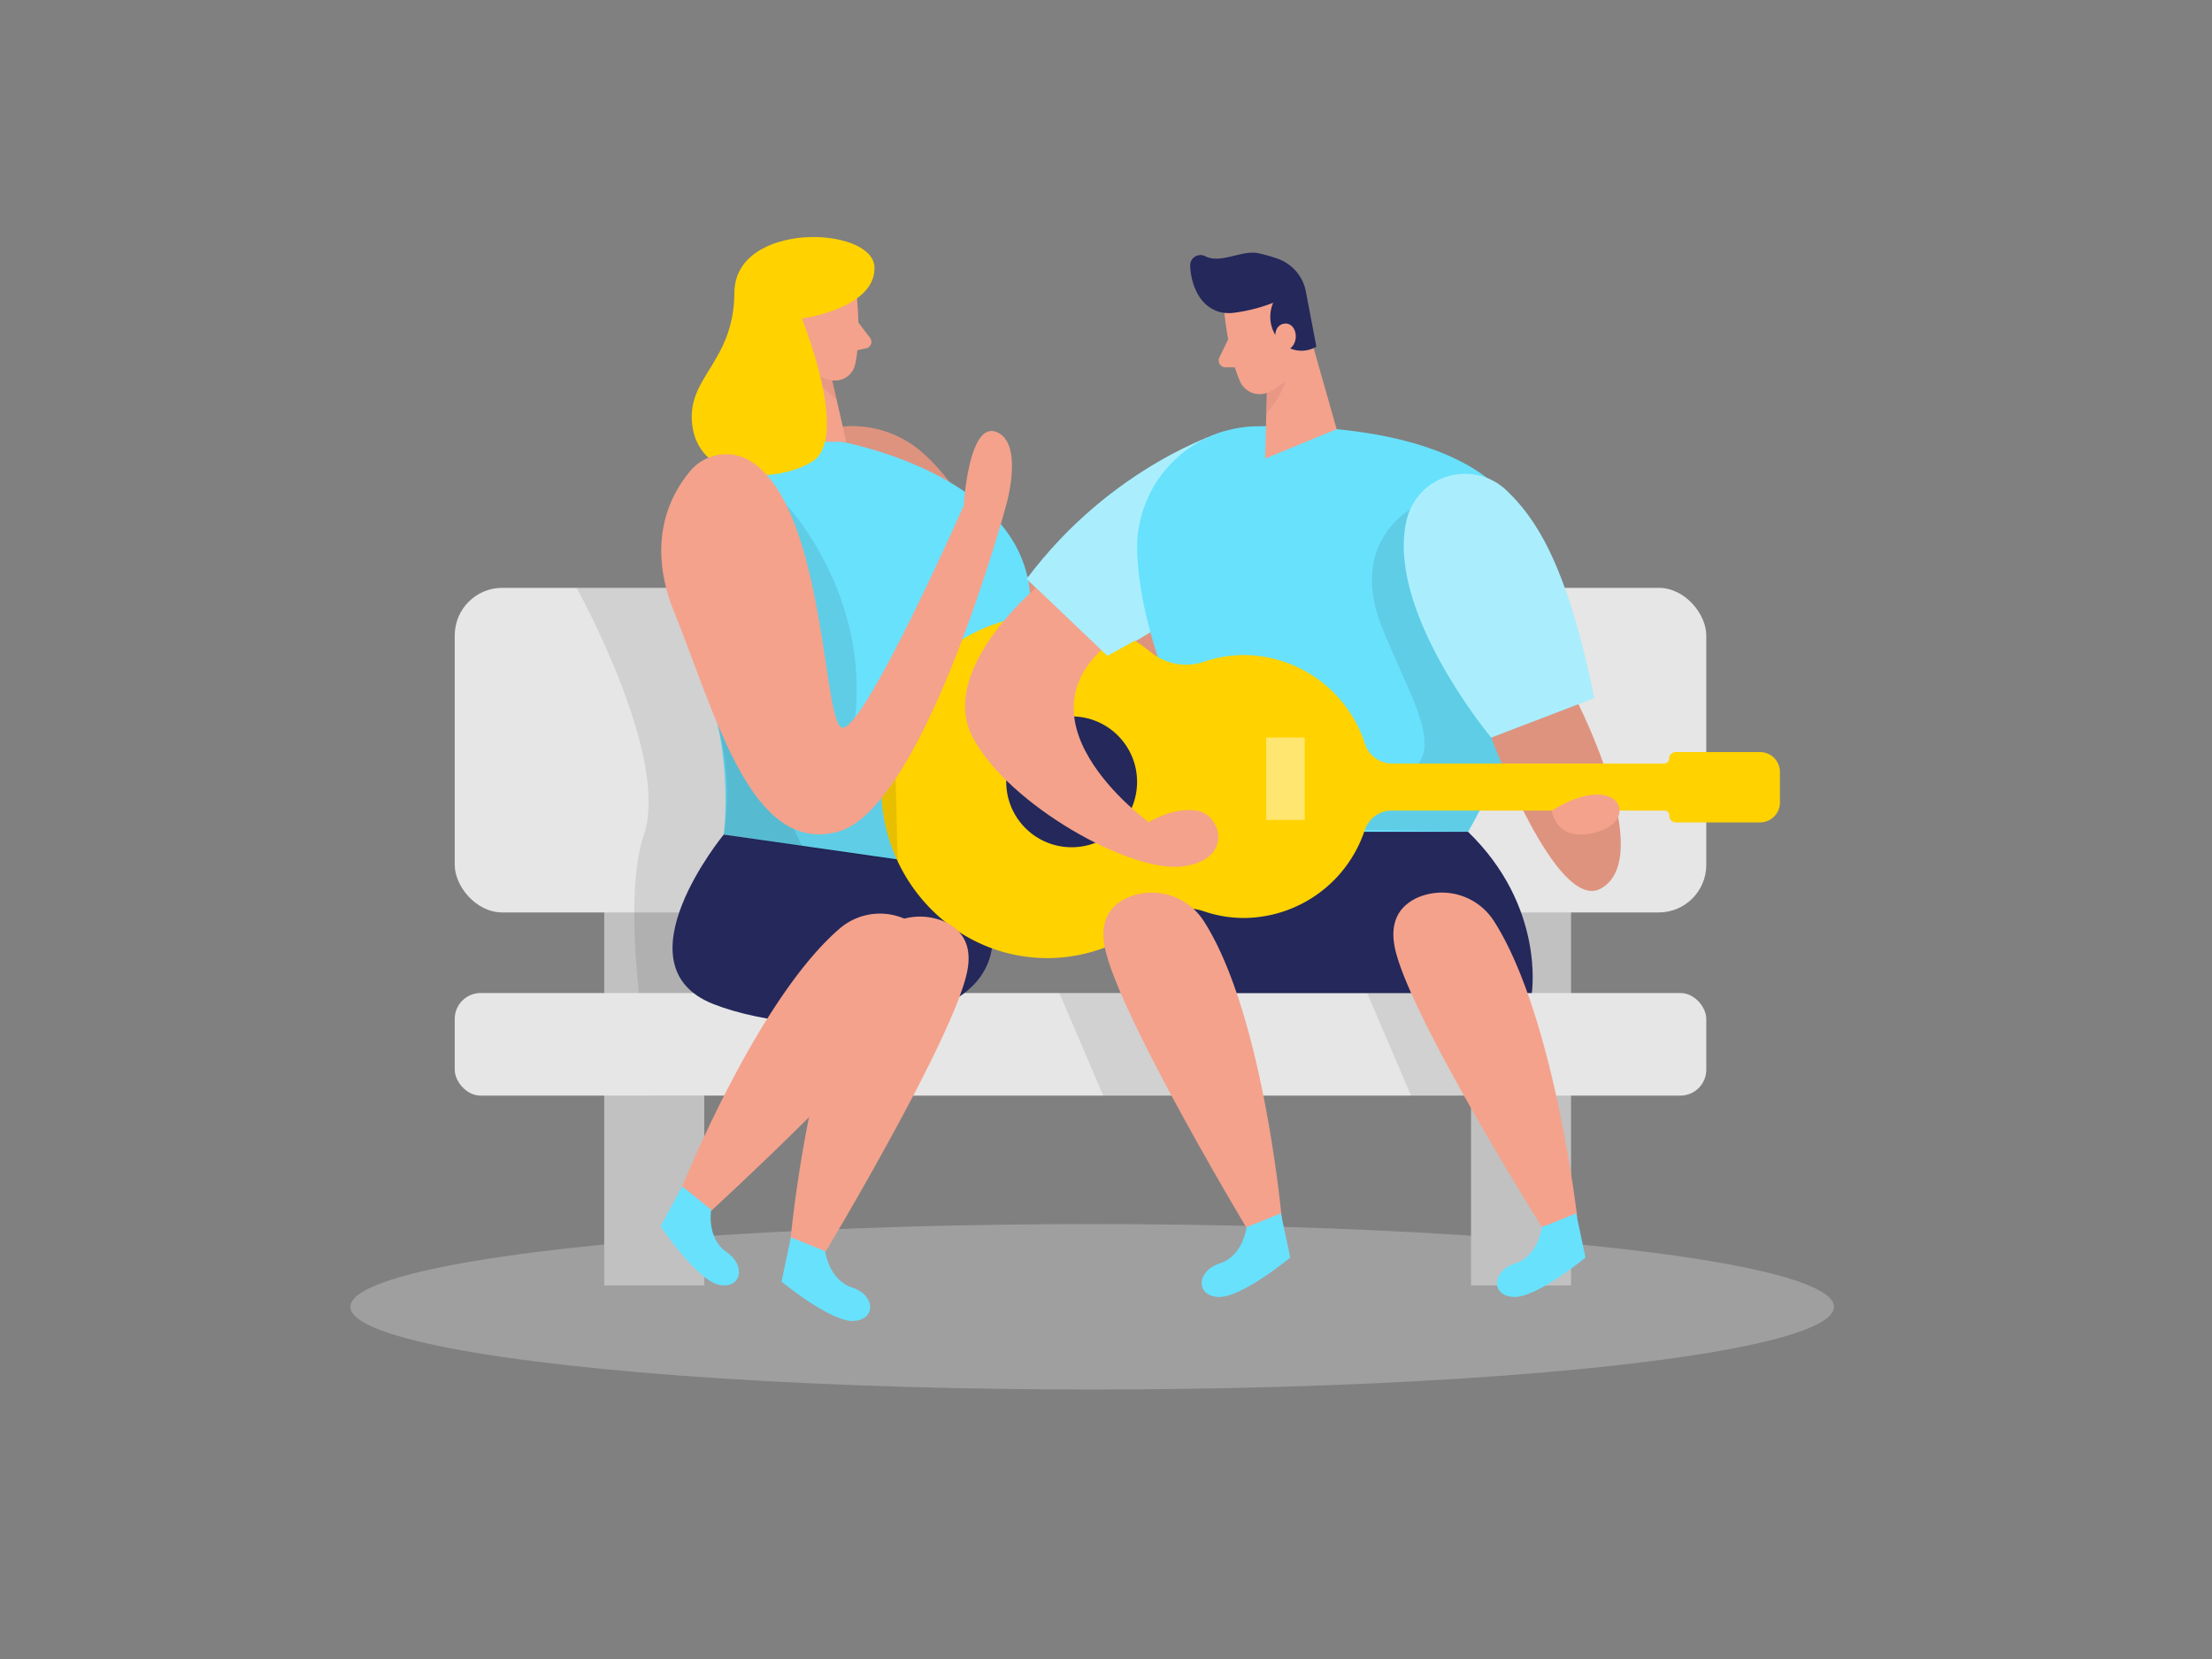 <svg id="Layer_1" data-name="Layer 1" xmlns="http://www.w3.org/2000/svg" viewBox="0 0 400 300"><rect x="0" y="0" width="400" height="300" fill="#808080" stroke="none"/><ellipse cx="197.5" cy="236.31" rx="134.14" ry="14.96" fill="#e6e6e6" opacity="0.3"/><rect x="109.26" y="142.23" width="18.09" height="90.22" fill="#c1c1c1"/><rect x="266.01" y="142.23" width="18.09" height="90.22" fill="#c1c1c1"/><rect x="82.23" y="106.3" width="226.32" height="58.7" rx="8.6" fill="#e6e6e6"/><path d="M148.13,78a19.26,19.26,0,0,1,18.74,3.91c8.92,7.74,14.49,24.3,25.87,24.85s26.73,7,26.73,7l-4.94,15.13-28.87.69S154.41,129.89,148.13,78Z" fill="#f4a28c"/><path d="M148.13,78a19.26,19.26,0,0,1,18.74,3.91c8.92,7.74,14.49,24.3,25.87,24.85s26.73,7,26.73,7l-4.94,15.13-28.87.69S154.41,129.89,148.13,78Z" opacity="0.09"/><path d="M150.78,79.6s40,6.48,35.13,34.15c-3.56,20-14,18.62-13.48,33.9l.24,9.71-41.8-6.44s1.91-14-3.42-27.65S107.51,76,150.78,79.6Z" fill="#68e1fd"/><path d="M221.36,78s-20.23,6-35.7,26.69l14.61,13.92S239.86,100.68,221.36,78Z" fill="#68e1fd"/><path d="M221.36,78s-20.23,6-35.7,26.69l14.61,13.92S239.86,100.68,221.36,78Z" fill="#fff" opacity="0.44"/><path d="M122.8,106.3H104.26s17,30.54,12.18,44.62,1.86,47.21,1.86,47.21h24.55L153,169.72Z" opacity="0.09"/><rect x="82.23" y="179.57" width="226.32" height="18.55" rx="4.68" fill="#e6e6e6"/><path d="M205.63,99.71A22,22,0,0,1,227.1,77.09c15.14-.31,38.32,1.61,47.25,15.06,13.74,20.7-8.87,58.26-8.87,58.26H224.59S206.42,122.81,205.63,99.71Z" fill="#68e1fd"/><polygon points="235.53 55.84 241.71 77.61 228.78 82.93 229.25 64.14 235.53 55.84" fill="#f4a28c"/><path d="M229,68.25a9.08,9.08,0,0,0,4.15-3.2s.35,4.6-4.14,9.72Z" fill="#ce8172" opacity="0.31"/><path d="M221.41,56.55s.69,7.66,2.85,12.46a3.86,3.86,0,0,0,5.13,1.91c2.4-1.12,5.31-3.34,5.45-7.49l1.09-7a6.93,6.93,0,0,0-4.29-6.74C226.82,47.37,220.76,51.9,221.41,56.55Z" fill="#f4a28c"/><path d="M223.35,56.53a30,30,0,0,0,6.88-1.78,6.41,6.41,0,0,0,1.23,6.93,5.22,5.22,0,0,0,6.58,1l-1.85-9.7a7.85,7.85,0,0,0-5.13-6.19,28.23,28.23,0,0,0-3.53-1c-3-.63-6.78,2-9.62.53A1.86,1.86,0,0,0,215.22,48c.09,3,1.45,7.6,5.74,8.51A7.36,7.36,0,0,0,223.35,56.53Z" fill="#24285b"/><path d="M230.61,61.6s-.46-2.92,1.77-3.09,2.93,4.06,0,5Z" fill="#f4a28c"/><path d="M130.87,150.92s-19.48,23.67-1.91,30.63,60.2,6.34,48.58-20.44l-5.8-4.35Z" fill="#24285b"/><path d="M255,92.13s-10.9,6.05-5.33,20.66,15.82,28-2.44,28-.44,9.28-.44,9.28l18.7.31,3.38-6.3,4.09-9.23,2.1-13.61Z" opacity="0.09"/><path d="M285.31,127.11s14.26,28,4.17,33.57c-8.06,4.46-19.82-27.31-19.82-27.31Z" fill="#f4a28c"/><path d="M285.31,127.11s14.26,28,4.17,33.57c-8.06,4.46-19.82-27.31-19.82-27.31Z" opacity="0.09"/><path d="M222.48,179.57H277s2.44-15.65-11.54-29.16H224.59S196.93,158.47,222.48,179.57Z" fill="#24285b"/><path d="M222.09,61.36l-1.59,3.29a1.23,1.23,0,0,0,1.1,1.77l3,0Z" fill="#f4a28c"/><polygon points="191.57 179.57 199.5 198.13 217.3 198.13 205.97 179.57 191.57 179.57" opacity="0.09"/><polygon points="247.22 179.57 255.16 198.13 272.95 198.13 261.62 179.57 247.22 179.57" opacity="0.09"/><path d="M301.83,137.2h0a.87.87,0,0,1-.87.87H251.7a5.15,5.15,0,0,1-4.87-3.56A23.17,23.17,0,0,0,225,118.45a22.3,22.3,0,0,0-7.29,1.22,10.15,10.15,0,0,1-9.69-1.8,29.44,29.44,0,0,0-18.58-6.61c-16.63,0-30.1,13.86-30.1,31s13.47,31,30.1,31A29.44,29.44,0,0,0,208,166.59a10.1,10.1,0,0,1,9.69-1.8A22.3,22.3,0,0,0,225,166a23.17,23.17,0,0,0,21.8-15.91,5.14,5.14,0,0,1,4.86-3.51H301a.87.87,0,0,1,.87.87v.08a1.19,1.19,0,0,0,1.19,1.19h15.2a3.6,3.6,0,0,0,3.61-3.61v-5.5a3.6,3.6,0,0,0-3.61-3.61H303A1.19,1.19,0,0,0,301.83,137.2Z" fill="#ffd200"/><path d="M280.62,146.59s.69,6.09,8.34,3.82S292.62,139.11,280.62,146.59Z" fill="#f4a28c"/><path d="M272.5,88.77c6.06,5.81,11.14,14.9,15.77,37.47l-18.61,7.13s-19.34-23.14-15.24-39.55A10.84,10.84,0,0,1,272.5,88.77Z" fill="#68e1fd"/><circle cx="193.79" cy="141.38" r="11.83" fill="#24285b"/><path d="M272.5,88.77c6.06,5.81,11.14,14.9,15.77,37.47l-18.61,7.13s-19.34-23.14-15.24-39.55A10.84,10.84,0,0,1,272.5,88.77Z" fill="#fff" opacity="0.44"/><path d="M187.36,106.3s-17.88,14.9-11.44,27.07,28.52,24.52,37.91,23.31,7-9.4,2.61-10.09-8.7,2.09-8.7,2.09-27.09-19.5-4.76-34.1Z" fill="#f4a28c"/><polygon points="185.66 104.67 200.26 118.59 208.03 114.29 185.66 104.67" fill="#68e1fd"/><polygon points="185.66 104.67 200.26 118.59 208.03 114.29 185.66 104.67" fill="#fff" opacity="0.44"/><path d="M217.74,166.65A11.17,11.17,0,0,0,204,162.27c-2.95,1.31-5.24,3.92-4.22,9,2.37,12,25.61,50.72,25.61,50.72l6.44-1.19S228.55,183.59,217.74,166.65Z" fill="#f4a28c"/><path d="M270.21,166.65a11.17,11.17,0,0,0-13.77-4.38c-2.95,1.31-5.24,3.92-4.23,9,2.38,12,26.57,50.54,26.57,50.54l6.44-1.67S281,183.59,270.21,166.65Z" fill="#f4a28c"/><rect x="228.97" y="133.37" width="6.97" height="14.9" fill="#fff" opacity="0.44"/><polygon points="141.5 55.68 139.65 79.83 153.03 79.9 149.01 62.3 141.5 55.68" fill="#f4a28c"/><path d="M150.05,66.12a8.77,8.77,0,0,1-4.52-2.22s.55,4.4,5.76,8.36Z" fill="#ce8172" opacity="0.31"/><path d="M154.94,53.65s.82,7.35-.31,12.28a3.69,3.69,0,0,1-4.46,2.78c-2.48-.6-5.65-2.13-6.56-6l-2.37-6.4A6.63,6.63,0,0,1,144,49.14C148.09,46,154.67,49.15,154.94,53.65Z" fill="#f4a28c"/><path d="M147.24,60.17s-.13-2.84-2.26-2.57-2,4.38.94,4.69Z" fill="#f4a28c"/><path d="M155.22,58.31l2.12,2.8a1.18,1.18,0,0,1-.69,1.87l-2.82.6Z" fill="#f4a28c"/><path d="M145,57.6s8.89,21.8,1.76,25.95-19.8,3.28-21.47-6,7.43-11.61,7.51-24.63,25.07-12.09,25.33-4.61S145,57.6,145,57.6Z" fill="#ffd200"/><path d="M225.43,221.91s-.62,5.19-4.86,6.56-4.39,5.86-.25,6.06,13-7.12,13-7.12l-1.69-8Z" fill="#68e1fd"/><path d="M156.91,171a11.14,11.14,0,0,1,13.77-4.38c2.95,1.31,5.24,3.91,4.23,9-2.38,12-25.61,50.72-25.61,50.72l-6.45-1.18S146.1,187.93,156.91,171Z" fill="#f4a28c"/><path d="M149.22,226.26s.62,5.18,4.86,6.55,4.4,5.86.25,6.06-13-7.12-13-7.12l1.69-8Z" fill="#68e1fd"/><path d="M151.74,168a11.15,11.15,0,0,1,14.44-.27c2.46,2.1,3.91,5.25,1.47,9.88-5.69,10.79-39,41.3-39,41.3l-5.84-3S136.55,181.13,151.74,168Z" fill="#f4a28c"/><path d="M128.6,218.75s-.89,5.15,2.79,7.67,2.54,6.87-1.49,5.88-10.45-10.54-10.45-10.54l3.91-7.23Z" fill="#68e1fd"/><path d="M142.14,91.22s17.2,18.12,11.69,43.37l8.13,6.23.38,15-31.47-4.85a46.94,46.94,0,0,0-1.11-20C126.76,120.21,142.14,91.22,142.14,91.22Z" opacity="0.09"/><path d="M278.82,221.91s-.61,5.19-4.85,6.56-4.4,5.86-.26,6.06,13-7.12,13-7.12l-1.69-8Z" fill="#68e1fd"/><path d="M135.29,83.14a8.47,8.47,0,0,0-10.56,2.14c-3.57,4.29-7.91,12.72-2.85,25.3,7.7,19.13,14,44,29.62,39.83s30.43-59,30.43-59,3.31-11.28-1.74-13.29-5.91,13.29-5.91,13.29-17.61,39.83-21.85,40.18C148.72,131.93,149.51,91.14,135.29,83.14Z" fill="#f4a28c"/></svg>